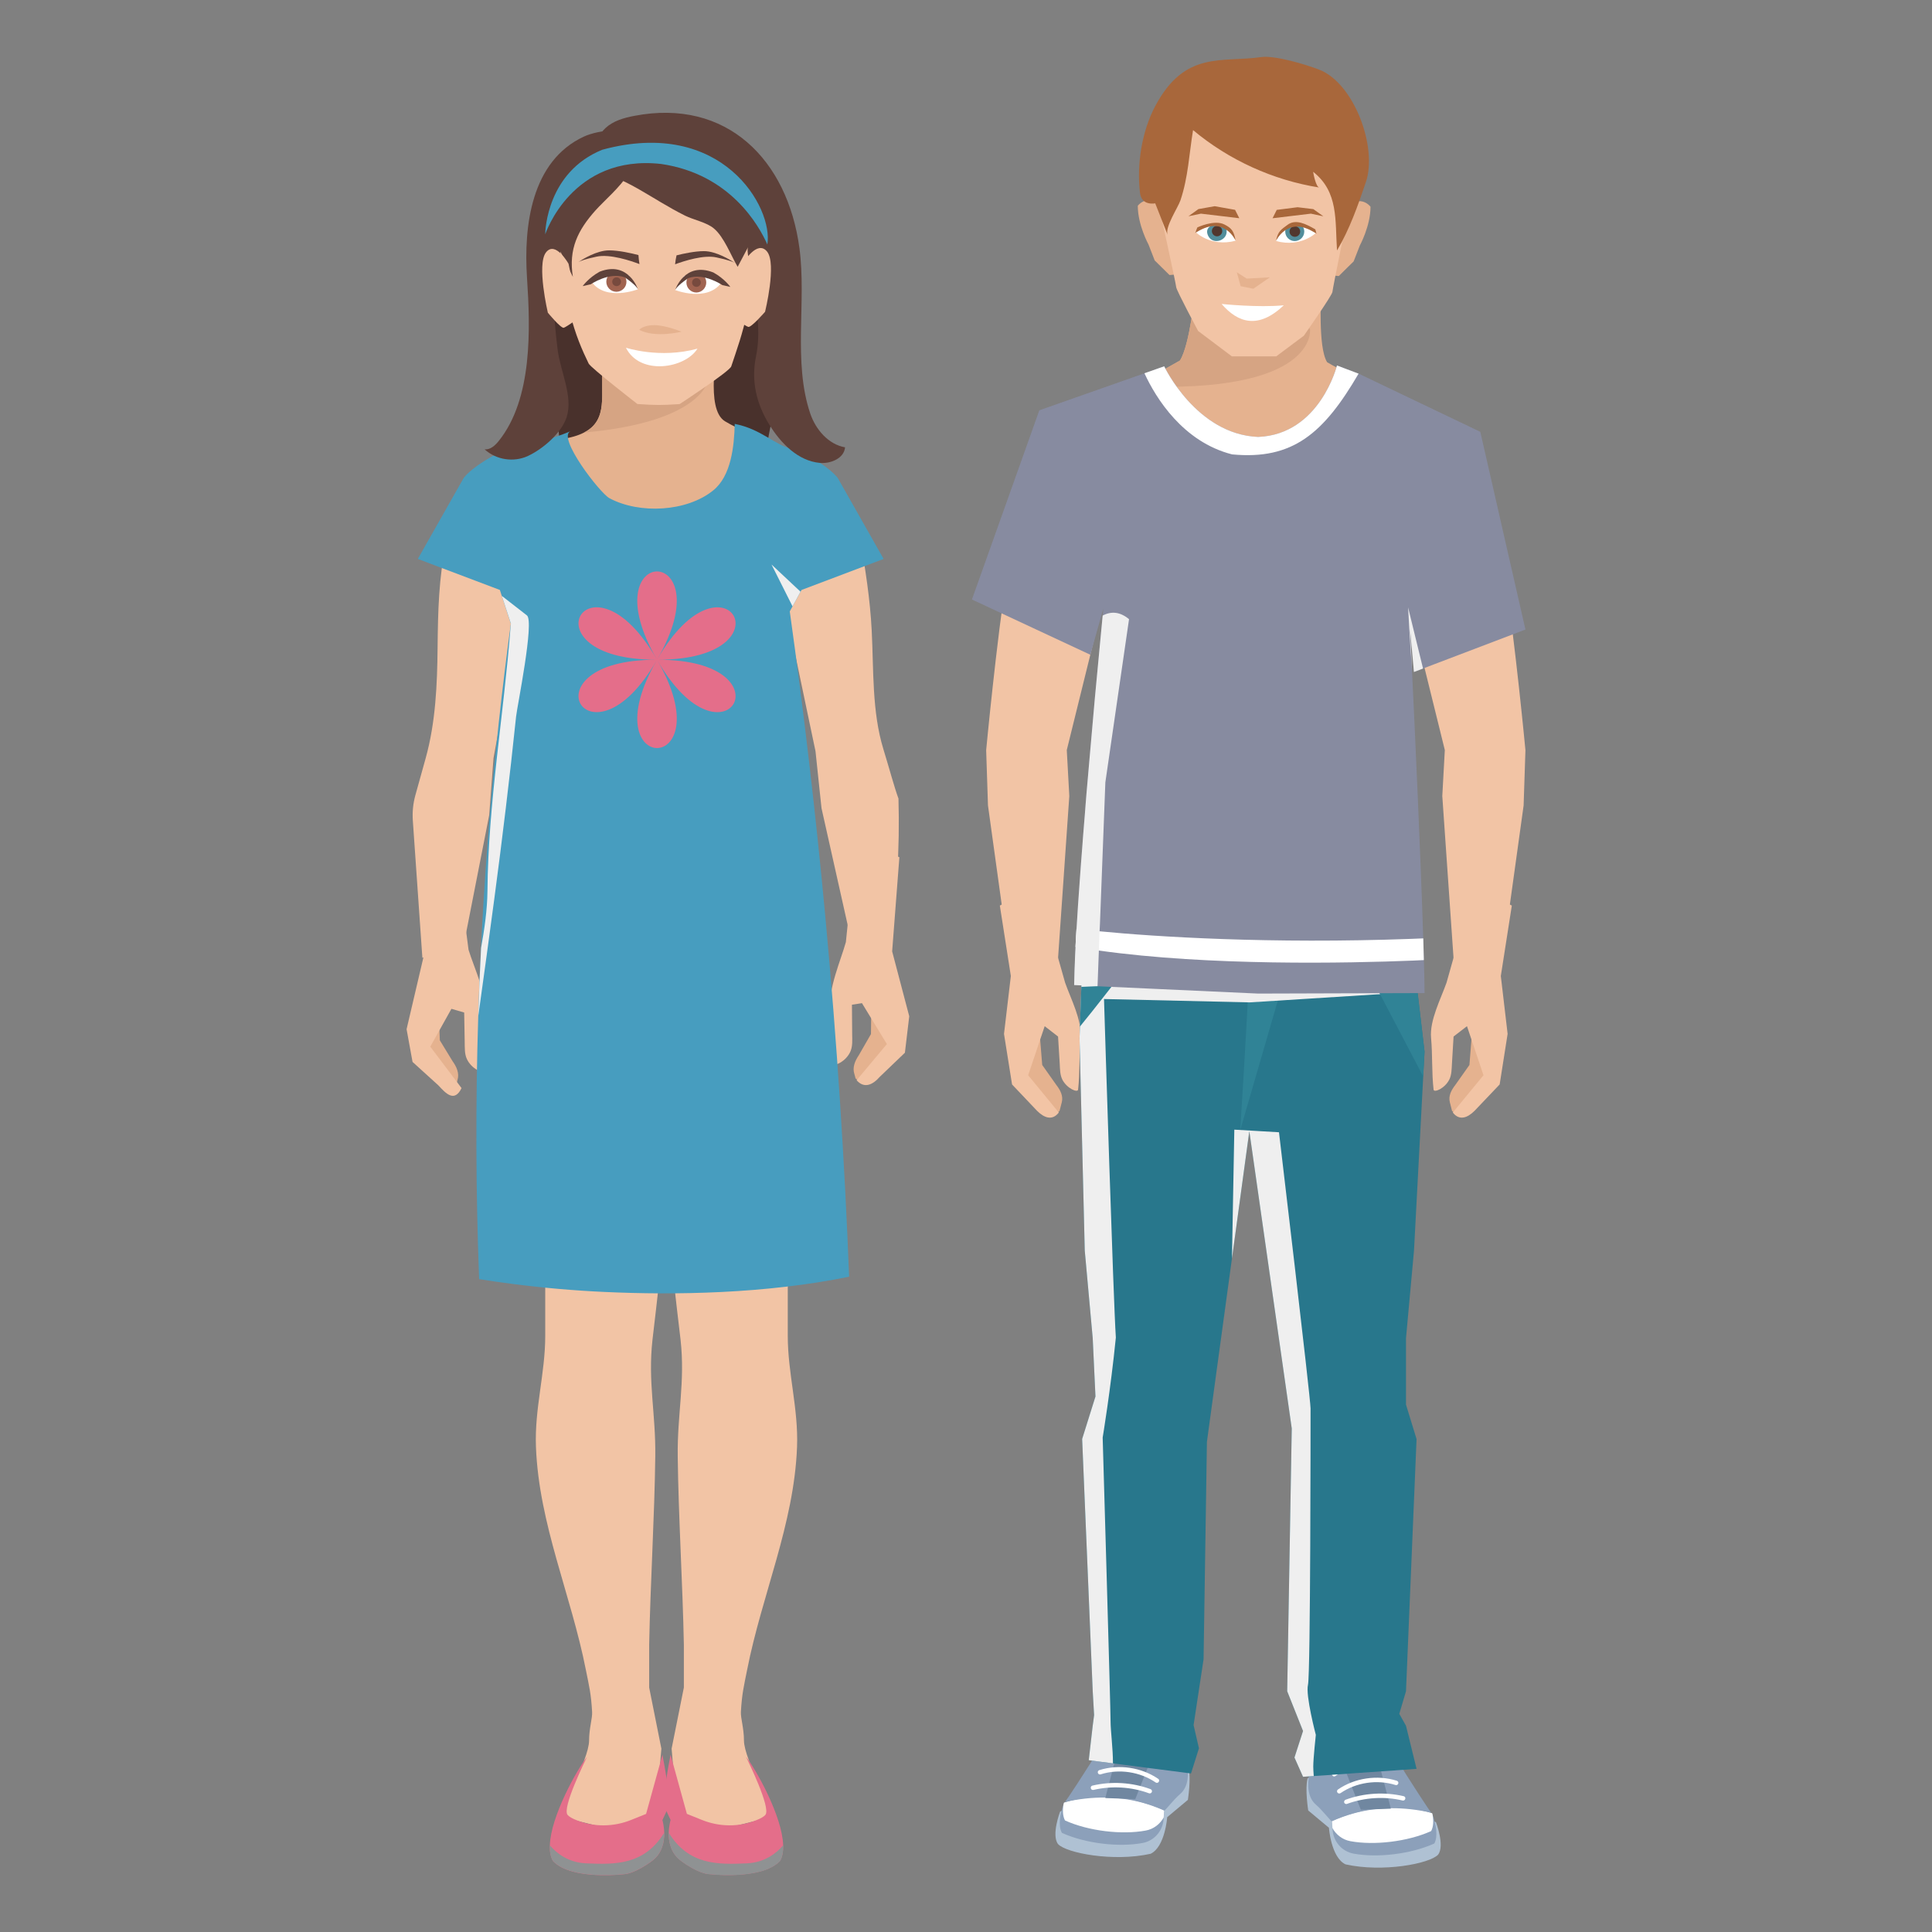 <?xml version="1.0" encoding="utf-8"?>
<!-- Generator: Adobe Illustrator 16.0.0, SVG Export Plug-In . SVG Version: 6.00 Build 0)  -->
<!DOCTYPE svg PUBLIC "-//W3C//DTD SVG 1.1//EN" "http://www.w3.org/Graphics/SVG/1.1/DTD/svg11.dtd">
<svg version="1.1" id="Layer_1" xmlns="http://www.w3.org/2000/svg" xmlns:xlink="http://www.w3.org/1999/xlink" x="0px" y="0px"
	 width="85px" height="85px" viewBox="0 0 85 85" enable-background="new 0 0 85 85" xml:space="preserve">
<rect x="0" y="0" width="85" height="85" fill="#808080" stroke="none"/>
<g>
	<path fill="#49312C" d="M33.782,8.449c-0.402,0-8.541-5.111-9.348,2.823c0,0-0.471,4.843-0.27,4.843s0.539,4.305,0.539,4.305
		s9.281,0.605,8.945,0.471c-0.336-0.134,1.412-7.331,1.412-7.331S34.187,8.449,33.782,8.449L33.782,8.449z"/>
	<path fill="#F2C4A5" d="M29.345,47.676l-6.793-0.377l0.301,1.935l0.471,3.066l0.664,4.323v2.151c0,1.659-0.475,3.195-0.408,4.891
		c0.131,3.396,1.549,6.503,2.197,9.81c0.143,0.716,0.229,1.038,0.273,1.845c0.018,0.27-0.133,0.72-0.133,1.258
		c0,0.85-1.391,3.315-1.391,3.315l2.689,0.672l1.613-0.401l0.27-3.229l-0.537-2.688v-1.884c0.047-2.596,0.238-5.694,0.268-8.294
		c0.025-1.872-0.33-3.255-0.123-5.122c0.195-1.754,0.453-3.382,0.355-5.173c-0.025-0.469-0.012-0.946,0.02-1.434
		c0.064-0.955,0.207-1.938,0.289-2.897v-0.008c0.029-0.377,0.051-0.751,0.053-1.12c0.008-0.214,0-0.424-0.01-0.634L29.345,47.676
		L29.345,47.676z"/>
	<path fill="#E46E8A" d="M29.144,77.203l-0.719,2.602l-0.641,0.258c-0.771,0.315-1.637,0.331-2.41,0.021
		c-0.184-0.072-0.334-0.153-0.402-0.234c-0.26-0.305,0.797-2.436,0.854-2.554c-0.443,0.559-1.598,2.621-1.635,3.891
		c-0.008,0.279,0.031,0.521,0.143,0.697c0.838,0.869,3.195,0.566,3.195,0.566s0.449-0.046,1.166-0.584
		c0.445-0.333,0.537-0.839,0.529-1.229c-0.008-0.32-0.08-0.562-0.08-0.562l0.314-0.672C29.458,79.401,29.411,78.548,29.144,77.203
		L29.144,77.203z"/>
	<path fill="#8F9293" d="M25.78,81.979c-0.777-0.038-1.289-0.438-1.59-0.794c-0.008,0.279,0.031,0.521,0.143,0.697
		c0.838,0.869,3.195,0.565,3.195,0.565s0.449-0.045,1.166-0.583c0.445-0.333,0.537-0.839,0.529-1.229
		C28.349,82.046,27.095,82.04,25.78,81.979L25.78,81.979z"/>
	<path fill="#F2C4A5" d="M29.345,47.676c-0.012,0.208-0.016,0.417-0.016,0.626c0,0.372,0.016,0.748,0.039,1.131v0.008
		c0.057,0.946,0.164,1.921,0.213,2.862c0.025,0.5,0.033,0.992,0.006,1.469c-0.1,1.791,0.158,3.419,0.355,5.173
		c0.207,1.867-0.148,3.25-0.125,5.122c0.029,2.6,0.221,5.698,0.27,8.294v1.884l-0.539,2.688l0.27,3.229l1.615,0.401l2.689-0.672
		c0,0-1.391-2.468-1.391-3.316c0-0.537-0.15-0.987-0.135-1.257c0.045-0.808,0.131-1.13,0.273-1.846
		c0.648-3.306,2.066-6.413,2.197-9.809c0.064-1.694-0.408-3.23-0.408-4.891v-2.151l0.838-5.464l0.148-0.95l0.447-2.91l-6.75,0.356
		v0.021H29.345z"/>
	<path fill="#E46E8A" d="M33.673,79.847c-0.066,0.082-0.219,0.163-0.4,0.235c-0.773,0.312-1.639,0.296-2.412-0.021l-0.641-0.258
		l-0.717-2.602c-0.27,1.345-0.314,2.197-0.314,2.197l0.314,0.672c0,0-0.072,0.242-0.082,0.562c-0.008,0.391,0.084,0.896,0.531,1.229
		c0.715,0.538,1.166,0.583,1.166,0.583s2.355,0.304,3.195-0.565c0.109-0.178,0.15-0.418,0.143-0.697
		c-0.039-1.27-1.191-3.332-1.635-3.892C32.878,77.412,33.935,79.543,33.673,79.847L33.673,79.847z"/>
	<path fill="#8F9293" d="M32.866,81.979c-1.316,0.062-2.57,0.067-3.443-1.343c-0.008,0.391,0.082,0.896,0.529,1.229
		c0.717,0.538,1.166,0.583,1.166,0.583s2.355,0.304,3.197-0.565c0.109-0.178,0.148-0.418,0.141-0.697
		C34.155,81.54,33.644,81.94,32.866,81.979L32.866,81.979z"/>
	<path fill="#E5B28F" d="M31.899,18.536c-0.896-0.538-0.291-3.207-0.381-3.477l-2.422-0.07c-1.043,0.032-2.016-0.198-2.41,0.546
		c-0.082,0.161-0.143,0.368-0.17,0.635c-0.111,1.17,0.268,2.3-0.82,2.859c-0.258,0.135-0.6,0.237-1.051,0.299
		c-1.051,0.143-2.607,0.762-2.062,2.174c0.154,0.393,1.127,1.536,1.582,1.627c0.324,0.063,3.293,0.314,4.932,0.452
		c1.641-0.138,4.611-0.389,4.934-0.452c0.436-0.086,1.988-2.688,2.504-2.186c-0.137-0.136-0.285-0.264-0.438-0.382
		C34.954,19.674,33.144,19.283,31.899,18.536z"/>
	<path fill="#D6A483" d="M26.687,15.536c-0.082,0.162-0.143,0.368-0.17,0.635c-0.111,1.17,0.268,2.3-0.82,2.859
		c5.359-0.479,5.588-2.409,5.465-2.579C30.097,15.015,28.212,14.977,26.687,15.536z"/>
	<path fill="#E5B28F" d="M38.319,45.494l-0.533,0.928c-0.17,0.252-0.293,0.539-0.197,0.83l0.053,0.197
		c0.059,0.041,0.113,0.087,0.172,0.127c0.041-0.009,0.082-0.018,0.121-0.023l1.469-1.637l-1.062-2.503L38.319,45.494L38.319,45.494z
		"/>
	<path fill="#F2C4A5" d="M39.569,37.715l-1.795-0.784l-0.373,2.702l-0.186,1.815c-0.215,0.779-0.805,2.116-0.67,2.935
		c0.129,0.799,0.193,1.444,0.164,2.396c-0.006,0.153,0.52-0.085,0.707-0.521c0.102-0.234,0.078-0.508,0.076-0.755
		c-0.002-0.434-0.006-0.866-0.01-1.299l0.441-0.069l1.096,1.8l-1.332,1.591c0.326,0.37,0.697,0.22,1.02-0.151l1.105-1.059
		l0.191-1.604l-0.752-2.856L39.569,37.715L39.569,37.715z"/>
	<path fill="#F2C4A5" d="M38.866,32.962c-0.508-1.655-0.426-3.502-0.514-5.213c-0.07-1.384-0.283-2.746-0.525-4.106
		c-0.279-0.223-0.545-0.459-0.799-0.708c-0.832,0.842-2.439,1.767-2.848,2.021l1.699,8.096l0.264,2.505l1.23,5.49l1.74,0.678
		c0.342-2.18,0.48-4.388,0.416-6.593C39.347,34.642,39.147,33.879,38.866,32.962z"/>
	<path fill="#E5B28F" d="M19.351,45.77l-0.08-2.079l-0.992,2.531l1.514,1.596c0.041,0.005,0.082,0.014,0.121,0.021
		c0.059-0.042,0.113-0.087,0.168-0.13l0.047-0.199c0.088-0.293-0.043-0.578-0.219-0.824L19.351,45.77z"/>
	<path fill="#F2C4A5" d="M20.378,39.975l-0.447-2.689l-1.213,0.553v3.9l-0.83,3.542l0.262,1.439l1.133,1.028
		c0.332,0.36,0.709,0.771,1.023,0.124l-1.375-1.823l0.93-1.665l0.561,0.163c0.008,0.433,0.016,0.865,0.023,1.299
		c0.006,0.246-0.012,0.521,0.098,0.752c0.201,0.432,0.73,0.655,0.721,0.502c-0.057-0.951-0.01-1.598,0.1-2.399
		c0.109-0.82-0.514-2.142-0.75-2.914L20.378,39.975L20.378,39.975z"/>
	<path fill="#F2C4A5" d="M22.397,22.199c-0.408-0.403-1.047-0.599-1.582-0.385c-0.379,0.151-0.664,0.485-0.84,0.854
		c-0.072,0.146-0.127,0.297-0.174,0.451c-0.07,0.236-0.119,0.481-0.17,0.725c-0.332,1.634-0.361,3.002-0.379,4.658
		c-0.016,1.623-0.086,3.271-0.521,4.845l-0.455,1.635c-0.102,0.365-0.139,0.744-0.113,1.121l0.42,6.038l1.857-0.754l1.082-5.521
		l0.191-2.511c0.373-2.053,0.746-4.104,1.119-6.159c0.213-1.176,0.346-2.235,0.229-3.444C23.007,23.18,22.806,22.603,22.397,22.199z
		"/>
	<g>
		<path fill="#F2C4A5" d="M30.761,6.794c-1.141-0.57-2.482-0.57-3.625,0c-1.24,0.618-2.625,1.608-2.576,2.784
			c0.148,3.757,0.77,5.24,1.338,6.416c0.092,0.189,2.146,1.781,2.146,1.781c0.824,0.054,1.027,0.057,1.857,0.003
			c0,0,2.232-1.457,2.273-1.664c0.486-1.458,1.014-2.78,1.164-6.536C33.386,8.402,32.003,7.412,30.761,6.794z"/>
		<path fill="#FFFFFF" d="M27.538,15.298c0.621,1.242,2.609,0.911,3.148,0.041C29.03,15.794,27.538,15.298,27.538,15.298z"/>
		<path fill="#E5B28F" d="M28.124,14.511c0.703,0.373,1.863,0.083,1.863,0.083s-0.705-0.289-1.201-0.289
			C28.288,14.305,28.124,14.511,28.124,14.511z"/>
		<path fill="#FFFFFF" d="M27.101,11.926l-1.078,0.469c0.635,0.883,2.043,0.332,2.043,0.332l-0.387-0.607L27.101,11.926z"/>
		<path fill="#A06350" d="M27.128,11.953c-0.244-0.006-0.447,0.188-0.453,0.432c-0.004,0.244,0.189,0.445,0.434,0.452
			c0.006,0,0.012,0,0.02,0c0.244-0.007,0.438-0.208,0.432-0.452C27.554,12.148,27.364,11.959,27.128,11.953z"/>
		<circle fill="#774A3E" cx="27.128" cy="12.395" r="0.193"/>
		<path fill="#5E413A" d="M26.382,11.953c-0.498,0.276-0.746,0.635-0.746,0.635l0.359-0.082c0,0,0.801-0.553,1.492-0.305
			c0.523,0.359,0.58,0.525,0.58,0.525S27.651,11.457,26.382,11.953z M26.796,11.015c-0.537,0-1.17,0.394-1.354,0.517
			c0.084-0.047,0.291-0.132,0.801-0.24c0.592-0.131,1.529,0.188,1.891,0.326c-0.021-0.131-0.037-0.265-0.045-0.396
			C27.774,11.139,27.222,11.015,26.796,11.015z"/>
		<g>
			<path fill="#FFFFFF" d="M30.089,12.152l-0.387,0.608c0,0,1.408,0.552,2.043-0.332l-1.076-0.47L30.089,12.152z"/>
			<path fill="#A06350" d="M30.64,11.988c-0.242,0-0.441,0.197-0.441,0.44c0,0.244,0.197,0.442,0.441,0.442l0,0
				c0.244-0.006,0.438-0.209,0.432-0.452C31.067,12.183,30.878,11.992,30.64,11.988z"/>
			<circle fill="#774A3E" cx="30.64" cy="12.429" r="0.192"/>
			<path fill="#5E413A" d="M31.386,11.988c-1.27-0.498-1.684,0.773-1.684,0.773s0.055-0.166,0.58-0.525
				c0.689-0.248,1.492,0.305,1.492,0.305l0.357,0.082C32.132,12.621,31.882,12.264,31.386,11.988L31.386,11.988z M29.765,11.234
				c-0.029,0.129-0.051,0.26-0.064,0.394c0.396-0.147,1.264-0.427,1.824-0.302c0.51,0.108,0.719,0.193,0.803,0.239
				c-0.184-0.122-0.818-0.516-1.355-0.516C30.579,11.049,30.087,11.154,29.765,11.234z"/>
		</g>
	</g>
	<path fill="#479DBF" d="M36.315,40.369c0.51,5.489,0.848,10.765,1.043,15.801c-3.68,0.753-7.662,0.814-10.77,0.67
		c-1.367-0.062-2.729-0.183-4.084-0.358c-0.477-0.062-0.951-0.13-1.424-0.205c-0.148-3.854-0.16-7.714-0.039-11.569
		c0.027-0.986,0.07-1.987,0.121-2.997c0.014-0.303,0.029-0.605,0.045-0.907c0.09-1.627,0.201-3.254,0.338-4.878
		c0.238-2.836,0.549-5.667,0.93-8.487l-0.398-1.219l-0.084-0.264l-3.611-1.365l2.018-3.562c0.344-0.455,1.463-1.152,2.014-1.277
		c0.955-0.22,1.766-0.396,2.686-0.778c-0.607,0.253,1.289,2.716,1.713,2.945c1.318,0.708,3.402,0.601,4.564-0.342
		c0.789-0.631,0.924-1.937,0.949-2.927c1.166,0.227,1.756,0.928,2.514,1.102c0.553,0.125,1.67,0.822,2.018,1.277l2.018,3.562
		l-3.611,1.365l-0.043,0.08c-0.158,0.287-0.314,0.576-0.475,0.863C35.374,31.375,35.897,35.867,36.315,40.369L36.315,40.369z"/>
	<path fill="#E46E8A" d="M28.892,29.051c-2.973,5.146-5.957-0.026-0.016-0.026c-5.941,0-2.957-5.173,0.016-0.024
		c-2.973-5.147,3.002-5.147,0.029,0c2.973-5.147,5.959,0.024,0.016,0.024c5.943,0,2.957,5.174-0.016,0.026
		C31.894,34.198,25.919,34.198,28.892,29.051z"/>
	<path fill="#5E413A" d="M33.134,12.381c0.133,1.105,0.357,2.187,0.129,3.29c-0.223,1.077,0.008,2.076,0.582,3.01
		c0.508,0.822,1.264,1.597,2.225,1.685c0.48,0.043,1.066-0.202,1.109-0.685c-0.734-0.131-1.291-0.78-1.531-1.487
		c-0.771-2.278-0.158-4.918-0.477-7.283c-0.521-3.867-3.182-6.598-7.264-5.814c-0.459,0.087-0.93,0.221-1.27,0.539
		c-0.479,0.451-0.586,1.159-0.658,1.814c1.693,0.406,2.631,1.272,4.16,2.037c0.379,0.188,0.939,0.291,1.264,0.56
		c0.453,0.375,0.752,1.19,1.051,1.692c0.152-0.289,0.305-0.578,0.459-0.867C32.813,11.066,33.101,12.098,33.134,12.381z"/>
	<path fill="#F2C4A5" d="M32.702,11.565l-0.523,2.361c0,0,0.609,0.414,0.74,0.456c0.131,0.041,0.74-0.664,0.74-0.664
		s0.523-2.112,0.088-2.65C33.312,10.529,32.702,11.565,32.702,11.565L32.702,11.565z"/>
	<path fill="#5E413A" d="M28.335,6.363c-0.389-0.896-2.008-0.648-2.639-0.357c-2.328,1.074-2.66,3.943-2.51,6.21
		c0.148,2.247,0.252,5.327-1.246,7.188c-0.156,0.195-0.371,0.391-0.619,0.365c0.514,0.469,1.287,0.581,1.908,0.291
		c0.654-0.305,1.482-1.01,1.705-1.719c0.283-0.914-0.281-2.012-0.4-2.952c-0.096-0.754-0.158-1.514-0.189-2.274
		c-0.031-0.799,0.047-1.293,0.314-2.043l0.545,1.108c-0.197-1.228,0.221-2.058,1.002-2.931c0.387-0.43,1.061-0.992,1.463-1.627
		C27.974,7.146,28.569,6.9,28.335,6.363L28.335,6.363z"/>
	<path fill="#F2C4A5" d="M24.019,11.107c-0.414,0.538,0.084,2.65,0.084,2.65s0.578,0.704,0.703,0.663
		c0.125-0.042,0.703-0.457,0.703-0.457l-0.496-2.36C25.013,11.604,24.433,10.568,24.019,11.107L24.019,11.107z"/>
	<path fill="#479DBF" d="M26.497,6.588c-2.42,0.984-2.51,3.542-2.51,3.721c0,0,1.166-3.542,5.109-3.094
		c3.051,0.449,4.307,2.734,4.664,3.542C34.03,9.143,31.788,5.152,26.497,6.588z"/>
	<path fill="#EFEFEF" d="M22.706,31.523c-0.279,2.682-0.604,5.354-0.959,8.025c-0.229,1.72-0.465,3.438-0.705,5.157
		c0.029-0.986,0.07-1.987,0.123-2.997c0.152-0.845,0.273-1.686,0.281-2.507c0.031-3.869,0.719-7.751,1.018-11.626
		c0.002-0.046,0.01-0.091,0.014-0.14l-0.4-1.219c0,0,1.105,0.856,1.105,0.86C23.519,27.34,22.751,31.086,22.706,31.523z
		 M34.868,26.677l0.352-0.644l-1.277-1.197L34.868,26.677z"/>
	<g>
		<path fill="#E5B28F" d="M58.077,12.693l-1.506-0.095l-1.209-0.078l-2.715,0.113c-0.092,0.259-0.291,2.535-0.734,3.229
			c-0.664,0.376-1.326,0.751-1.99,1.125l-0.561,0.315c0,0,1.156,1.713,2.16,3.549l7.498,0.083c1.047-1.813,2.428-3.544,2.428-3.544
			s-2.012-0.831-3.061-1.455C57.962,15.229,58.163,12.955,58.077,12.693L58.077,12.693z"/>
		<path fill="#D6A483" d="M56.571,12.599l-1.209-0.078l-2.715,0.113c-0.092,0.259-0.291,2.536-0.734,3.229
			c-0.664,0.375-1.326,0.75-1.99,1.125c8.066,0.358,7.713-2.487,7.713-2.487C57.353,13.705,56.991,13.078,56.571,12.599z"/>
		<path fill="#E5B28F" d="M64.649,46.854l-0.625,0.885c-0.174,0.223-0.309,0.481-0.236,0.758l0.096,0.38
			c0.055,0.042,0.104,0.086,0.152,0.127c0.037-0.005,0.076-0.011,0.113-0.015l1.477-1.673l-0.824-2.39L64.649,46.854L64.649,46.854z
			"/>
		<path fill="#F2C4A5" d="M64.688,38.878l-0.518,2.481l-0.529,1.876c-0.25,0.709-0.75,1.658-0.68,2.427
			c0.07,0.748,0.023,1.521,0.111,2.279c0.016,0.144,0.486-0.046,0.688-0.438c0.109-0.211,0.105-0.466,0.119-0.695
			c0.025-0.401,0.049-0.804,0.072-1.205l0.59-0.455l0.727,2.158l-1.35,1.641c0.279,0.363,0.635,0.247,0.957-0.076l1.104-1.16
			l0.35-2.224L66.03,42.94l0.484-3.098L64.688,38.878L64.688,38.878z"/>
		<path fill="#F2C4A5" d="M62.142,27.234l1.424,5.765l-0.111,2.024l0.498,7.176l2.014,0.92l1.066-7.682l0.08-2.432
			c0,0-0.457-4.826-0.924-7.786C64.681,25.951,63.683,26.415,62.142,27.234L62.142,27.234z"/>
		<path fill="#E5B28F" d="M45.853,46.854l0.625,0.885c0.174,0.223,0.307,0.481,0.236,0.758l-0.098,0.38
			c-0.051,0.042-0.102,0.086-0.152,0.127c-0.037-0.005-0.074-0.011-0.113-0.015l-1.477-1.673l0.824-2.39L45.853,46.854z"/>
		<path fill="#F2C4A5" d="M45.812,38.878l0.518,2.481l0.531,1.876c0.25,0.709,0.75,1.658,0.678,2.427
			c-0.068,0.748-0.021,1.521-0.109,2.279c-0.018,0.144-0.484-0.046-0.689-0.438c-0.107-0.211-0.105-0.466-0.117-0.695
			c-0.025-0.401-0.049-0.804-0.074-1.205l-0.588-0.455l-0.727,2.158l1.348,1.641c-0.279,0.363-0.633,0.247-0.957-0.076l-1.1-1.16
			l-0.354-2.224l0.301-2.547l-0.484-3.098L45.812,38.878z"/>
		<path fill="#F2C4A5" d="M48.358,27.234l-1.424,5.765l0.111,2.024l-0.498,7.176l-2.016,0.92l-1.064-7.682l-0.08-2.432
			c0,0,0.455-4.826,0.926-7.786C45.821,25.951,46.817,26.415,48.358,27.234L48.358,27.234z"/>
		<path fill="#AFC1D3" d="M46.718,79.672c-0.051,0.021-0.078,0.031-0.078,0.031s-0.395,1.033-0.09,1.43
			c0.365,0.395,2.432,0.79,4.072,0.426c0.639-0.304,0.73-1.611,0.73-1.611l0.91-0.761c0,0,0.15-0.972,0.029-1.396
			C52.181,77.394,47.388,79.39,46.718,79.672L46.718,79.672z"/>
		<path fill="#8CA0BA" d="M46.813,79.308c-0.008,0.022-0.016,0.044-0.021,0.065c-0.158,0.46-0.244,0.956-0.072,1.266
			c1.035,0.471,2.514,0.639,3.549,0.445c0.523-0.096,0.906-0.552,0.928-1.083c0-0.016,0-0.029,0.004-0.04
			c0.006-0.193,0.02-0.299,0.02-0.299s0.01-0.005,0.014-0.005C49.833,79.033,48.29,78.837,46.813,79.308L46.813,79.308z"/>
		<path fill="#FFFFFF" d="M46.813,79.308c-0.008,0.022-0.016,0.044-0.021,0.065c-0.047,0.273-0.037,0.531,0.064,0.719
			c1.037,0.471,2.514,0.638,3.549,0.445c0.348-0.062,0.631-0.285,0.793-0.576c0.006-0.193,0.021-0.299,0.021-0.299
			s0.008-0.005,0.012-0.005C49.833,79.033,48.29,78.837,46.813,79.308L46.813,79.308z"/>
		<path fill="#8CA0BA" d="M51.009,76.464c-0.535-0.14-1.107-0.248-1.629-0.244c-0.178,0.002-0.348,0.016-0.508,0.047
			c-0.705,0.137-0.5,0.68-0.879,1.279c-0.109,0.175-1.098,1.725-1.15,1.735c0.611-0.135,1.205-0.202,1.791-0.196
			c0.246,0.004,0.488,0.02,0.734,0.049c0.621,0.078,1.24,0.248,1.863,0.523c0.047-0.018,0.418-0.496,0.684-0.722
			c0.764-0.65,0.023-2.212,0.023-2.212C51.655,76.643,51.339,76.549,51.009,76.464L51.009,76.464z"/>
		<path fill="#7087A0" d="M48.634,79.085l-0.006,0.021l0.738,0.027l0.582,0.021l1.061-2.69c-0.535-0.14-1.107-0.248-1.629-0.244
			L48.634,79.085L48.634,79.085z"/>
		<path fill="#FFFFFF" d="M50.62,78.715c-0.809-0.298-1.717-0.354-2.557-0.156c-0.055,0.012-0.084,0.063-0.072,0.116v0.001
			c0.012,0.053,0.062,0.085,0.117,0.073l0,0c0.803-0.188,1.67-0.137,2.443,0.148c0.012,0.004,0.021,0.006,0.033,0.006
			c0.039,0,0.076-0.023,0.092-0.063C50.696,78.79,50.671,78.734,50.62,78.715C50.622,78.715,50.622,78.715,50.62,78.715z
			 M48.364,77.879c-0.051,0.017-0.078,0.07-0.062,0.122c0.018,0.052,0.07,0.081,0.123,0.063c0.799-0.254,1.727-0.117,2.42,0.357
			c0.016,0.011,0.035,0.017,0.053,0.017c0.055,0,0.098-0.043,0.1-0.098c0-0.032-0.016-0.062-0.043-0.08
			C50.214,77.754,49.222,77.607,48.364,77.879z M48.757,77.027c-0.053,0.014-0.084,0.064-0.074,0.117
			c0.014,0.053,0.066,0.085,0.119,0.074c0.771-0.177,1.617-0.008,2.264,0.452c0.016,0.012,0.035,0.018,0.055,0.018
			c0.033,0,0.062-0.015,0.082-0.041c0.029-0.044,0.02-0.104-0.023-0.136C50.489,77.02,49.583,76.839,48.757,77.027L48.757,77.027z"
			/>
		<g>
			<path fill="#AFC1D3" d="M63.103,80.139c-0.67-0.282-5.463-2.278-5.576-1.882c-0.121,0.425,0.029,1.396,0.029,1.396l0.912,0.761
				c0,0,0.092,1.308,0.73,1.61c1.641,0.364,3.707-0.03,4.072-0.427c0.305-0.394-0.094-1.428-0.094-1.428S63.153,80.16,63.103,80.139
				z"/>
			<path fill="#8CA0BA" d="M63.007,79.774c-1.477-0.47-3.02-0.272-4.416,0.352c0.002,0,0.01,0.004,0.01,0.004
				s0.016,0.104,0.021,0.299c0.004,0.011,0.004,0.025,0.004,0.04c0.02,0.532,0.402,0.988,0.926,1.083
				c1.037,0.193,2.514,0.025,3.551-0.445c0.17-0.31,0.082-0.806-0.074-1.265C63.021,79.818,63.015,79.797,63.007,79.774
				L63.007,79.774z"/>
			<path fill="#FFFFFF" d="M63.007,79.774c-1.477-0.47-3.02-0.272-4.416,0.352c0.002,0,0.01,0.004,0.01,0.004
				s0.016,0.104,0.021,0.299c0.162,0.292,0.445,0.514,0.793,0.576c1.035,0.192,2.512,0.024,3.549-0.445
				c0.102-0.187,0.111-0.444,0.064-0.718C63.021,79.818,63.015,79.797,63.007,79.774L63.007,79.774z"/>
			<path fill="#8CA0BA" d="M61.827,78.013c-0.381-0.599-0.174-1.142-0.879-1.278c-0.16-0.031-0.33-0.046-0.51-0.048
				c-0.521-0.004-1.092,0.105-1.627,0.244c-0.33,0.085-0.646,0.178-0.932,0.261c0,0-0.74,1.562,0.023,2.212
				c0.266,0.227,0.635,0.704,0.686,0.724c0.623-0.277,1.24-0.447,1.863-0.525c0.244-0.029,0.488-0.045,0.732-0.049
				c0.586-0.006,1.182,0.062,1.793,0.198C62.925,79.737,61.937,78.188,61.827,78.013L61.827,78.013z"/>
			<path fill="#7087A0" d="M60.438,76.687c-0.52-0.004-1.09,0.105-1.627,0.244l1.061,2.692l0.582-0.022l0.738-0.027l-0.006-0.021
				L60.438,76.687z"/>
			<g>
				<path fill="#FFFFFF" d="M61.757,79.025c-0.84-0.196-1.748-0.142-2.557,0.156c-0.051,0.021-0.076,0.075-0.061,0.126
					c0.018,0.039,0.055,0.063,0.094,0.063c0.012,0,0.021-0.002,0.031-0.007c0.775-0.284,1.645-0.338,2.445-0.148
					c0.053,0.013,0.105-0.021,0.117-0.072C61.843,79.091,61.81,79.037,61.757,79.025L61.757,79.025z"/>
			</g>
			<g>
				<path fill="#FFFFFF" d="M61.454,78.346c-0.855-0.271-1.848-0.125-2.588,0.383c-0.045,0.03-0.057,0.091-0.025,0.136
					c0.031,0.044,0.092,0.056,0.137,0.025c0.691-0.474,1.617-0.61,2.418-0.357c0.051,0.018,0.105-0.012,0.123-0.062
					c0-0.001,0-0.001,0-0.001c0.016-0.052-0.012-0.106-0.062-0.123C61.456,78.346,61.456,78.346,61.454,78.346z"/>
			</g>
			<g>
				<path fill="#FFFFFF" d="M61.063,77.494c-0.826-0.188-1.732-0.009-2.422,0.483c-0.043,0.031-0.055,0.092-0.023,0.135
					c0,0.001,0.002,0.001,0.002,0.001c0.018,0.026,0.047,0.042,0.08,0.041c0.02,0,0.039-0.006,0.055-0.018
					c0.646-0.46,1.492-0.629,2.266-0.452c0.053,0.012,0.104-0.021,0.115-0.074C61.147,77.56,61.116,77.507,61.063,77.494
					L61.063,77.494z"/>
			</g>
		</g>
		<path fill="#28778C" d="M62.296,43.046l-0.094-0.785l-0.111-0.956l-0.076-0.649H47.677l-0.012,0.243l-0.023,0.688v0.004
			l-0.004,0.122l-0.059,1.642l-0.066,1.811l-0.018,0.515l0.23,9.341l0.35,3.854l0.121,2.565l-0.586,1.868l0.465,11.096l0.061,1.053
			l-0.061,0.466l-0.174,1.517l1.064,0.141l3.434,0.443l0.35-1.107l-0.236-1.021l0.439-2.893l0.148-9.574l1.1-8.057l0.766-5.604
			l1.867,13.078l-0.201,11.562l0.697,1.75l-0.377,1.166l0.377,0.848l0.471-0.034l4.523-0.316l-0.465-1.896l-0.295-0.525l0.295-0.992
			l0.465-11.096l-0.465-1.518v-2.917l0.352-3.854l0.406-7.66l0.059-1.095l-0.303-2.573L62.296,43.046z"/>
		<path fill="#308396" d="M54.563,49.729l1.939-6.685l-1.535-0.52C54.884,44.78,54.563,49.729,54.563,49.729z"/>
		<path fill="#EFEFEF" d="M47.843,43.408l-0.266,0.013l-0.064,1.745l-0.018,0.513l0.23,9.342l0.35,3.854l0.121,2.565l-0.586,1.868
			l0.465,11.096l0.061,1.053l-0.061,0.466l-0.174,1.518l1.064,0.14c0.004-0.629-0.104-1.441-0.104-1.834
			c0-0.579-0.348-12.501-0.348-12.501s0.348-2.084,0.58-4.4c-0.111-1.644-0.482-13.625-0.521-14.893
			c0.822,0.019,6.41,0.148,6.41,0.148l6.184-0.391l-13.605-0.543L47.843,43.408L47.843,43.408z"/>
		<path fill="#308396" d="M47.909,41.754l-0.27-0.163l-0.004,0.122l-0.059,1.642l-0.066,1.812c0.354-0.429,0.73-0.91,1.061-1.331
			c0.119-0.149,0.227-0.288,0.326-0.417c0.324-0.42,0.553-0.715,0.553-0.715l-1.111-0.685L47.909,41.754L47.909,41.754z M59.784,42
			c0.129,0.192,1.887,3.559,2.83,5.359l0.059-1.098l-0.377-3.215L59.784,42z"/>
		<path fill="#878BA0" d="M62.206,29.564l0.01-0.003l0.389-0.148l4.508-1.716l-1.986-8.699l-5.352-2.56l-0.955-0.36
			c0,0-0.746,3.039-3.469,3.146c-2.715-0.108-4.133-3.108-4.133-3.108l-0.867,0.307l-4.625,1.628l-2.965,8.324l5.209,2.431
			l0.574-2.042c0,0-0.01,0.112-0.031,0.32c-0.066,0.691-0.133,1.385-0.197,2.077c-0.045,0.469-0.094,0.988-0.146,1.549
			c-0.02,0.225-0.041,0.455-0.061,0.69c-0.062,0.705-0.131,1.458-0.197,2.236c-0.018,0.188-0.031,0.375-0.049,0.566
			c-0.021,0.229-0.037,0.461-0.061,0.693c-0.023,0.313-0.053,0.628-0.074,0.945c-0.029,0.32-0.055,0.639-0.076,0.955
			c-0.012,0.131-0.021,0.262-0.031,0.393c-0.021,0.278-0.043,0.557-0.064,0.83c-0.018,0.226-0.033,0.449-0.047,0.674
			c-0.057,0.768-0.109,1.499-0.146,2.174c-0.008,0.104-0.014,0.204-0.018,0.306c-0.004,0.094-0.01,0.188-0.014,0.282
			c-0.004,0.068-0.006,0.139-0.01,0.208c-0.014,0.244-0.025,0.476-0.031,0.693c-0.012,0.205-0.014,0.396-0.021,0.577
			c-0.004,0.146-0.004,0.281-0.008,0.409l0.32,0.014l0.709,0.035l0.611,0.028l6.451,0.295l7.021-0.021h0.301
			c0-0.062,0-0.128-0.004-0.196c0-0.066,0-0.141-0.002-0.208c0-0.144-0.004-0.292-0.008-0.449c-0.004-0.08-0.004-0.16-0.008-0.239
			c0-0.048,0-0.101-0.002-0.152c-0.004-0.066-0.004-0.136-0.008-0.205c-0.008-0.303-0.018-0.622-0.027-0.955
			c-0.115-3.629-0.357-8.971-0.494-11.772v-0.038c-0.008-0.162-0.018-0.325-0.021-0.486c-0.043-0.845-0.066-1.352-0.066-1.352
			l0.121,1.337L62.206,29.564L62.206,29.564z"/>
		<path fill="#FFFFFF" d="M62.616,41.285l-0.525,0.021c-6.209,0.229-11.266-0.093-13.713-0.333
			c-0.271-0.024-0.508-0.049-0.713-0.073c-0.111-0.011-0.215-0.023-0.305-0.035c-0.008,0.104-0.016,0.205-0.02,0.307
			c-0.004,0.094-0.01,0.187-0.014,0.281c-0.004,0.068-0.008,0.139-0.012,0.208c0.105,0.018,0.213,0.034,0.32,0.052
			c0.09,0.014,0.182,0.026,0.271,0.042c0.145,0.023,0.291,0.044,0.438,0.065c4.852,0.682,10.918,0.56,13.855,0.441
			c0.156-0.007,0.303-0.014,0.439-0.021h0.006c-0.01-0.298-0.016-0.617-0.025-0.954C62.62,41.285,62.62,41.285,62.616,41.285
			L62.616,41.285z"/>
		<path fill="#EFEFEF" d="M49.673,27.242c-0.389-0.326-0.777-0.361-1.16-0.16c-0.066,0.691-0.133,1.384-0.197,2.076
			c-0.045,0.47-0.094,0.989-0.146,1.55c-0.02,0.225-0.041,0.454-0.061,0.69c-0.062,0.705-0.131,1.458-0.197,2.236
			c-0.018,0.188-0.031,0.375-0.049,0.566c-0.021,0.229-0.039,0.461-0.061,0.693c-0.023,0.313-0.053,0.628-0.074,0.945
			c-0.029,0.32-0.055,0.639-0.078,0.955c-0.012,0.131-0.021,0.262-0.029,0.393c-0.021,0.278-0.043,0.556-0.064,0.83
			c-0.018,0.226-0.033,0.449-0.049,0.674c-0.055,0.768-0.107,1.499-0.145,2.173c-0.008,0.104-0.016,0.205-0.02,0.307
			c-0.004,0.094-0.01,0.188-0.014,0.282c-0.004,0.068-0.006,0.139-0.01,0.208c-0.014,0.243-0.025,0.476-0.031,0.693
			c-0.012,0.205-0.014,0.396-0.02,0.577c-0.006,0.146-0.006,0.281-0.01,0.409l0.32,0.014l-0.002,0.065l0.711-0.03l0.051-1.371
			l0.008-0.198l0.031-0.848l0.016-0.314l0.238-6.237L49.673,27.242L49.673,27.242z"/>
		<path fill="#FFFFFF" d="M55.353,19.223c-2.719-0.109-4.133-3.107-4.133-3.107l-0.869,0.306c0.5,1.089,1.697,3.02,3.855,3.569
			c2.68,0.257,4.039-0.938,5.566-3.552l-0.951-0.359C58.821,16.077,58.073,19.113,55.353,19.223z"/>
		<g>
			<path fill="#E5B28F" d="M50.058,9.052c0,0.847,0.473,1.709,0.473,1.709l0.27,0.696l0.295,0.291l0.357,0.352l0.719-0.052
				l-0.594-2.743C51.577,9.305,50.632,8.373,50.058,9.052z M58.78,9.349l-0.594,2.742l0.717,0.053l0.355-0.353l0.297-0.291
				l0.271-0.696c0,0,0.471-0.862,0.471-1.709C59.724,8.418,58.78,9.349,58.78,9.349z"/>
			<path fill="#F2C4A5" d="M55.181,3.943c-1.686,0.084-5.037,0.961-4.152,5.299c0.027,0.137,0.709,3.242,0.719,3.392
				c0.012,0.149,0.965,1.928,0.965,1.928l1.484,1.117h1.951l1.215-0.908c0,0,1.248-1.778,1.258-1.928s0.686-3.464,0.713-3.603
				C60.218,4.906,56.866,4.029,55.181,3.943L55.181,3.943z"/>
			<path fill="#A8673B" d="M55.478,2.512c-1.73,0.248-3.34-0.297-4.641,2.134c-0.602,1.12-0.832,2.581-0.682,3.841
				c0.066,0.586,0.67,0.459,0.67,0.459s0.545,1.381,0.545,1.385c-0.131-0.334,0.457-1.195,0.566-1.521
				c0.342-1.022,0.379-2.026,0.553-3.086c1.58,1.32,3.52,2.203,5.553,2.526c-0.143-0.022-0.254-0.582-0.27-0.692
				c1.127,0.888,0.961,2.138,1.051,3.461c0.555-0.931,0.922-1.985,1.27-3.007c0.521-1.536-0.52-4.354-2.055-4.948
				C57.458,2.839,56.087,2.425,55.478,2.512L55.478,2.512z"/>
			<path fill="#FFFFFF" d="M53.745,13.373c0.727,0.84,1.621,1.119,2.738,0.058C55.366,13.542,53.745,13.373,53.745,13.373z
				 M54.013,10.046c-0.209-0.146-0.484-0.198-0.746-0.113c-0.008,0-0.01,0-0.018,0.004l-0.67,0.251c0,0,0.666,0.702,1.787,0.402
				l-0.051-0.141C54.257,10.287,54.151,10.146,54.013,10.046L54.013,10.046z"/>
			<path fill="#518D9B" d="M53.224,9.97c-0.109,0.083-0.16,0.215-0.072,0.401c0.217,0.459,0.957,0.185,0.793-0.324
				C53.876,9.84,53.438,9.809,53.224,9.97z"/>
			<path fill="#51372E" d="M53.546,9.936c-0.127,0.001-0.23,0.105-0.229,0.233c0.002,0.124,0.1,0.225,0.225,0.228
				c0.127,0.001,0.23-0.102,0.232-0.229C53.774,10.041,53.673,9.937,53.546,9.936z"/>
			<path fill="#A8673B" d="M53.866,9.875c-0.443-0.225-1.188,0.131-1.188,0.131l-0.094,0.238l0.189-0.104
				c1.113-0.622,1.59,0.449,1.59,0.449C54.284,10.15,54.173,10.031,53.866,9.875L53.866,9.875z"/>
			<g>
				<path fill="#FFFFFF" d="M57.245,9.957c-0.262-0.088-0.537-0.041-0.748,0.104c-0.141,0.1-0.248,0.239-0.309,0.4l-0.053,0.14
					c1.115,0.313,1.791-0.38,1.791-0.38l-0.666-0.259C57.255,9.957,57.251,9.957,57.245,9.957L57.245,9.957z"/>
				<path fill="#518D9B" d="M56.565,10.061c-0.014,0.04-0.02,0.081-0.02,0.123c-0.002,0.232,0.184,0.421,0.416,0.422l0,0
					c0.23,0.001,0.42-0.185,0.422-0.417c0-0.084-0.027-0.165-0.07-0.231C57.054,9.869,56.778,9.916,56.565,10.061z"/>
				<path fill="#51372E" d="M56.966,9.957c-0.127-0.002-0.23,0.102-0.232,0.229c0,0.127,0.102,0.23,0.229,0.232
					c0.129,0.004,0.234-0.096,0.24-0.223c0.004-0.127-0.096-0.233-0.223-0.238C56.976,9.957,56.97,9.957,56.966,9.957z"/>
				<path fill="#A8673B" d="M56.646,9.892c-0.275,0.206-0.422,0.271-0.508,0.709c0,0,0.488-1.065,1.596-0.43l0.188,0.106
					l-0.053-0.186C57.454,9.852,57.005,9.623,56.646,9.892z"/>
			</g>
			<g>
				<path fill="#A8673B" d="M53.44,9.072l-0.715,0.127l-0.439,0.316L52.835,9.4l1.689,0.201l-0.186-0.369L53.44,9.072z
					 M57.087,9.117l-0.916,0.117l-0.184,0.368L57.673,9.4l0.549,0.116l-0.439-0.315L57.087,9.117z"/>
			</g>
			<path fill="#E5B28F" d="M54.415,11.978l0.168,0.614l0.559,0.111l0.727-0.502l-1.02,0.056L54.415,11.978z"/>
		</g>
		<path fill="#EFEFEF" d="M57.546,74.123c0.113-0.463,0.113-11.689,0.113-12.155c0-0.461-1.389-12.153-1.389-12.153l-1.965-0.115
			l-0.104,5.672l0.764-5.604l1.867,13.078l-0.201,11.561l0.697,1.75l-0.377,1.167l0.377,0.848l0.471-0.034
			c-0.014-0.177-0.021-0.334-0.021-0.42c0-0.349,0.113-1.391,0.113-1.391S57.431,74.588,57.546,74.123L57.546,74.123z
			 M62.122,29.475c-0.01-0.162-0.018-0.324-0.023-0.486c-0.043-0.844-0.066-1.351-0.066-1.351l0.121,1.337l0.053,0.589l0.01-0.003
			l0.391-0.148l-0.658-2.691C61.946,26.722,62.05,28.526,62.122,29.475L62.122,29.475z"/>
	</g>
</g>
</svg>
